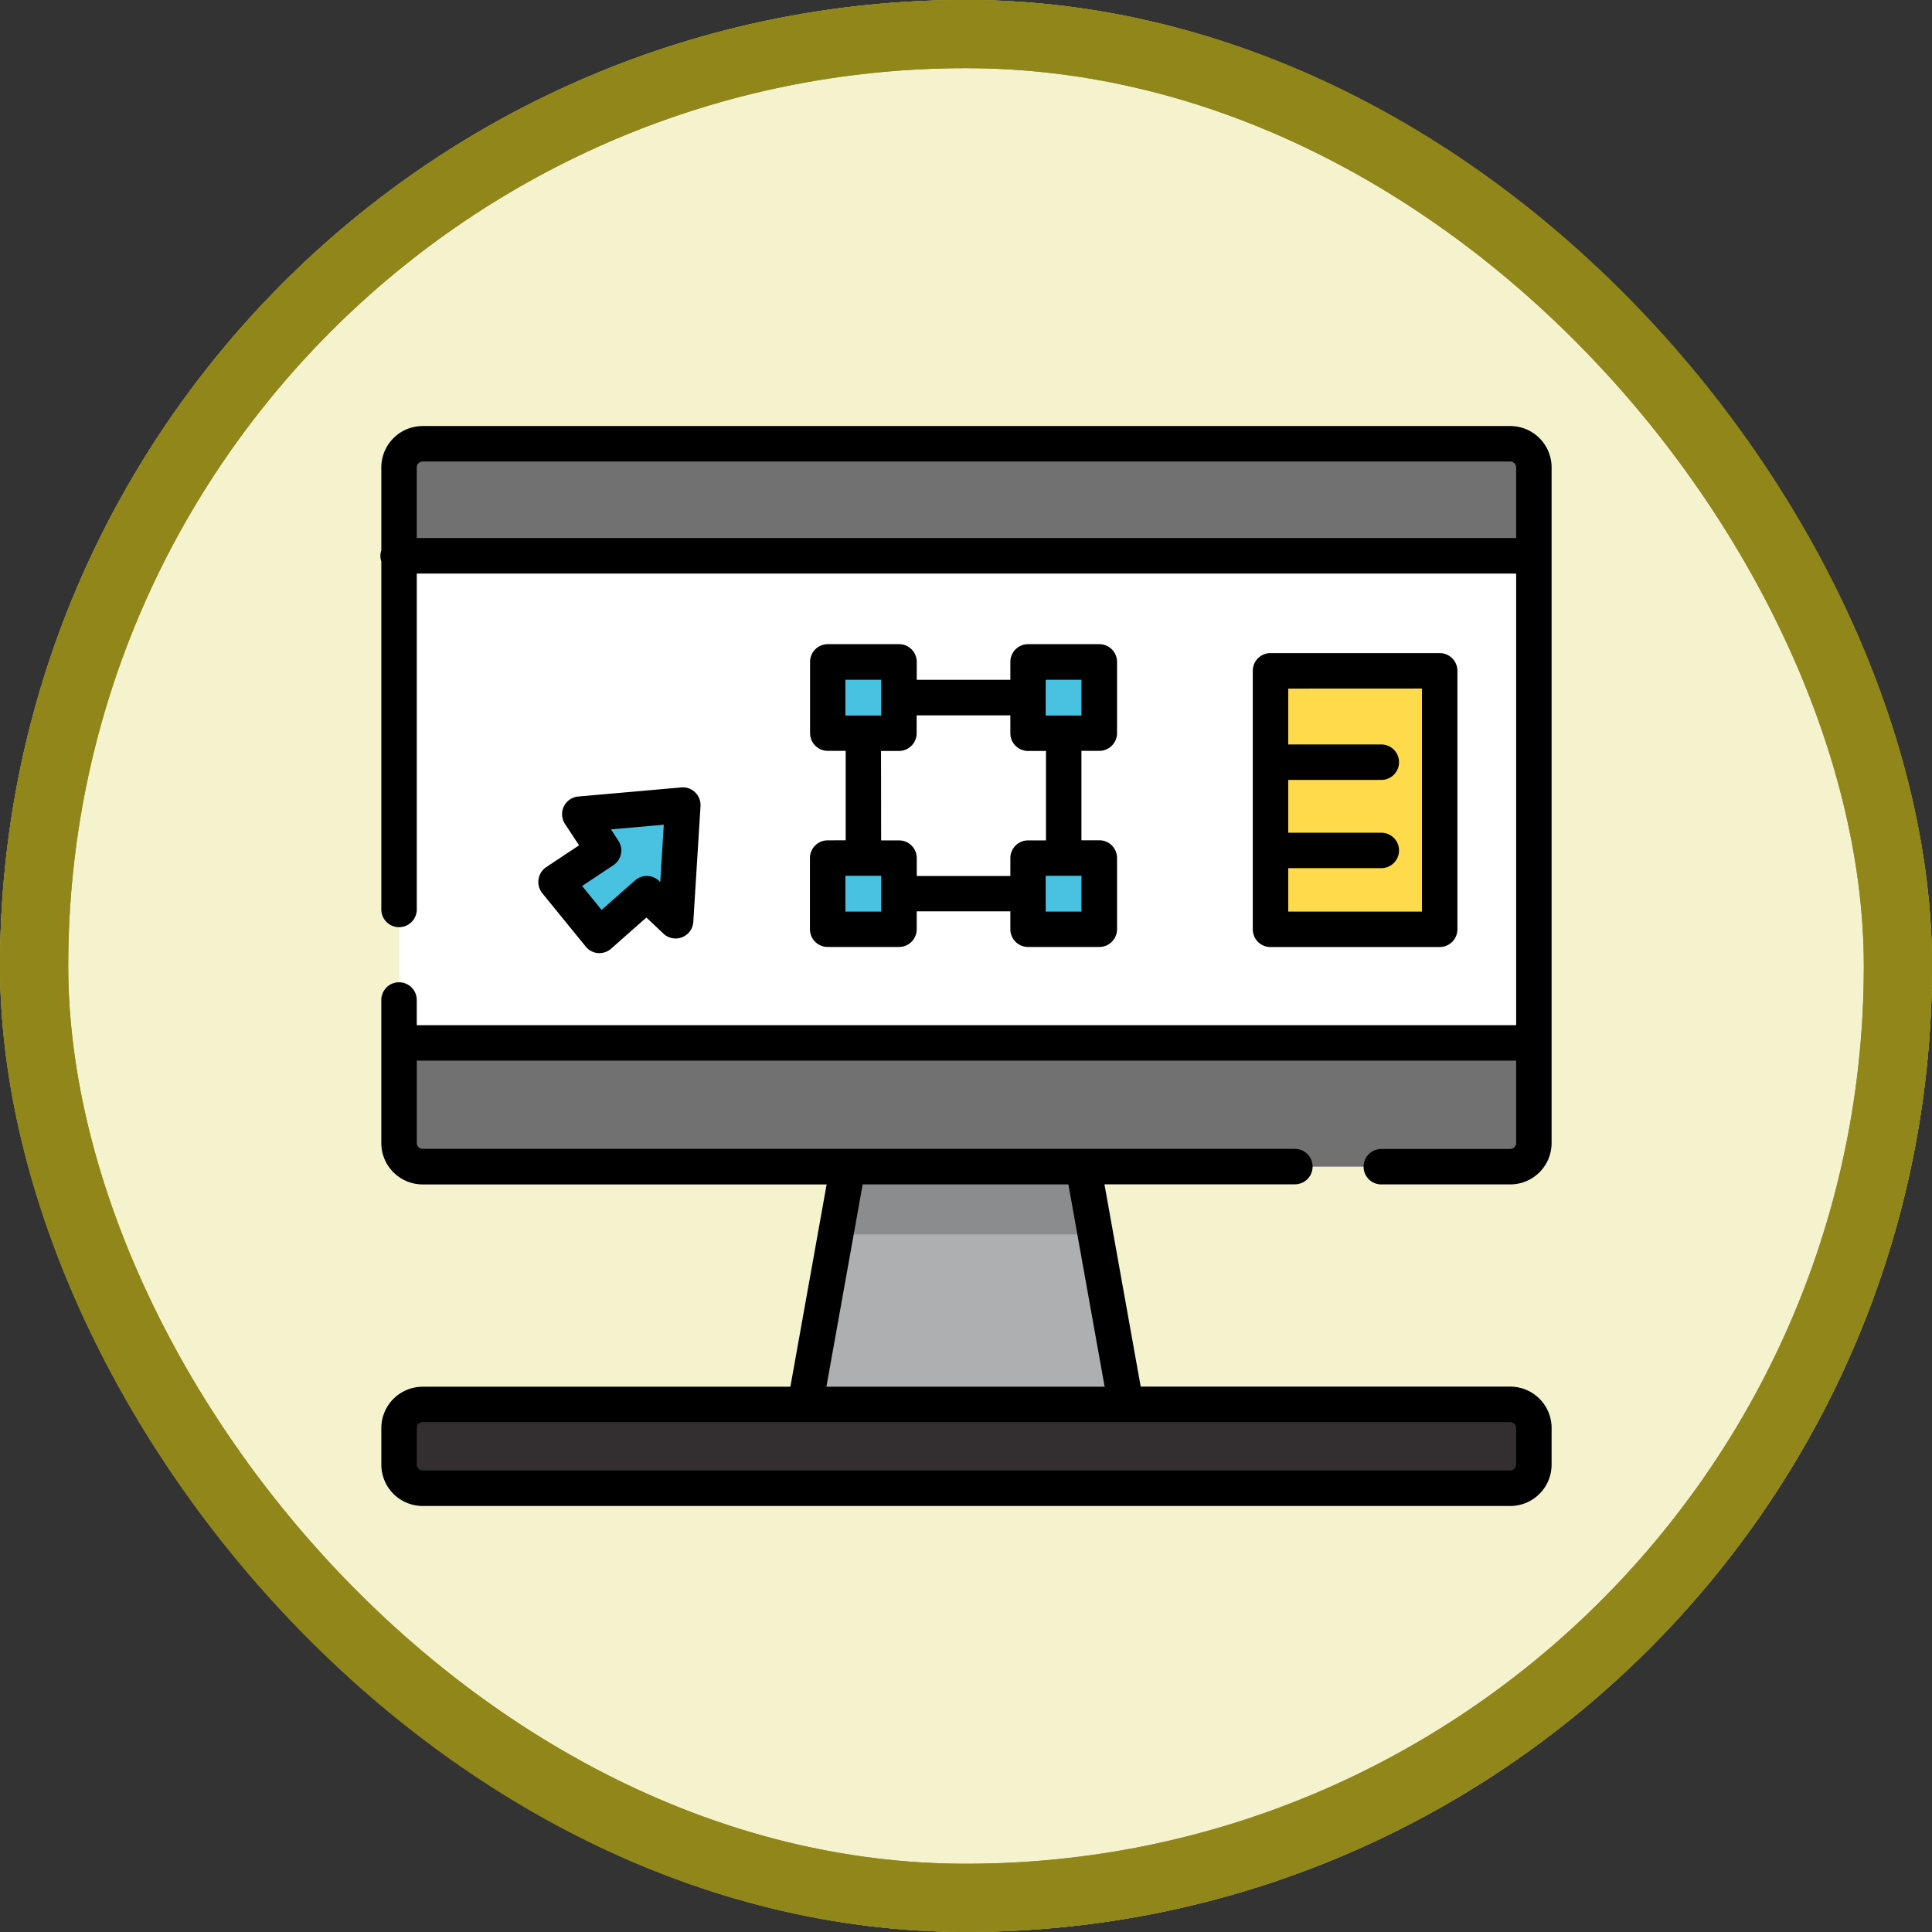<svg xmlns="http://www.w3.org/2000/svg" width="85.001" height="85" viewBox="0 0 85.001 85">
  <rect x="0" y="0" width="85.001" height="85" fill="#333333" stroke="none"/>
  <g id="Grupo_1212358" data-name="Grupo 1212358" transform="translate(-180.05 -10389)">
    <g id="Grupo_1198238" data-name="Grupo 1198238" transform="translate(180.102 10389.005)">
      <g id="Grupo_1112424" data-name="Grupo 1112424" transform="translate(-0.051 0.045)">
        <g id="Grupo_1112415" data-name="Grupo 1112415">
          <g id="Grupo_1098742" data-name="Grupo 1098742" transform="translate(0 0)">
            <g id="Rectángulo_400898" data-name="Rectángulo 400898" transform="translate(0.001 -0.051)" fill="#f5f2ce" stroke="#908619" stroke-width="3">
              <rect width="85" height="85" rx="42.5" stroke="none"/>
              <rect x="1.5" y="1.5" width="82" height="82" rx="41" fill="none"/>
            </g>
            <g id="Rectángulo_400907" data-name="Rectángulo 400907" transform="translate(0 -0.051)" fill="none" stroke="#908619" stroke-width="3">
              <rect width="85" height="85" rx="42.5" stroke="none"/>
              <rect x="1.5" y="1.5" width="82" height="82" rx="41" fill="none"/>
            </g>
          </g>
        </g>
      </g>
    </g>
    <g id="graphic-design_525578" transform="translate(196.786 10387.772)">
      <path id="Trazado_900435" data-name="Trazado 900435" d="M199.819,342.282H185.711l2.114-11.79h9.88Z" transform="translate(-167.02 -279.268)" fill="#aeafb0"/>
      <g id="Grupo_1212355" data-name="Grupo 1212355" transform="translate(19.884 51.224)" opacity="0.2">
        <path id="Trazado_900436" data-name="Trazado 900436" d="M208.226,330.492h-9.88l-.773,4.314H209Z" transform="translate(-197.572 -330.492)"/>
      </g>
      <path id="Trazado_900437" data-name="Trazado 900437" d="M57.044,59.529H9.195a1.043,1.043,0,0,1-1.04-1.04V28.762a1.043,1.043,0,0,1,1.04-1.04H57.044a1.043,1.043,0,0,1,1.04,1.04V58.489A1.043,1.043,0,0,1,57.044,59.529Z" transform="translate(-7.334 -6.97)" fill="#fff"/>
      <g id="Grupo_1212356" data-name="Grupo 1212356" transform="translate(0.8 20.752)">
        <path id="Trazado_900438" data-name="Trazado 900438" d="M7.952,289.64v4.406a1.043,1.043,0,0,0,1.04,1.04H56.841a1.043,1.043,0,0,0,1.04-1.04V289.64Z" transform="translate(-7.952 -263.28)" fill="#727171"/>
        <path id="Trazado_900439" data-name="Trazado 900439" d="M57.882,28.762a1.043,1.043,0,0,0-1.04-1.04H8.993a1.043,1.043,0,0,0-1.04,1.04v3.893H57.882Z" transform="translate(-7.953 -27.722)" fill="#727171"/>
      </g>
      <rect id="Rectángulo_408892" data-name="Rectángulo 408892" width="7.443" height="11.373" transform="translate(39.163 30.741)" fill="#ffdb4c"/>
      <path id="Trazado_900440" data-name="Trazado 900440" d="M79.449,189.257l1.183-.786a.52.52,0,0,0,.147-.719l-.283-.429a.52.52,0,0,1,.389-.8l3.062-.27a.52.52,0,0,1,.565.55l-.21,3.378a.52.52,0,0,1-.876.346l-.167-.158a.52.52,0,0,0-.713,0l-1.253,1.178a.52.52,0,0,1-.759-.051l-1.2-1.472A.52.52,0,0,1,79.449,189.257Z" transform="translate(-71.244 -149.54)" fill="#48c2e0"/>
      <path id="Trazado_900441" data-name="Trazado 900441" d="M57.044,451.33H9.195a1.04,1.04,0,0,1-1.04-1.04v-1.607a1.04,1.04,0,0,1,1.04-1.04H57.044a1.04,1.04,0,0,1,1.04,1.04v1.607A1.04,1.04,0,0,1,57.044,451.33Z" transform="translate(-7.334 -384.629)" fill="#332e2f"/>
      <g id="Grupo_1212357" data-name="Grupo 1212357" transform="translate(19.679 30.352)">
        <path id="Trazado_900442" data-name="Trazado 900442" d="M198.147,126.245h-2.094a.52.52,0,0,1-.52-.52v-2.094a.52.52,0,0,1,.52-.52h2.094a.52.52,0,0,1,.52.52v2.094A.52.52,0,0,1,198.147,126.245Z" transform="translate(-195.533 -123.111)" fill="#48c2e0"/>
        <path id="Trazado_900443" data-name="Trazado 900443" d="M198.147,211.969h-2.094a.52.52,0,0,1-.52-.52v-2.094a.52.52,0,0,1,.52-.52h2.094a.52.52,0,0,1,.52.52v2.094A.52.52,0,0,1,198.147,211.969Z" transform="translate(-195.533 -200.207)" fill="#48c2e0"/>
        <path id="Trazado_900444" data-name="Trazado 900444" d="M285.7,126.245h-2.094a.52.52,0,0,1-.52-.52v-2.094a.52.52,0,0,1,.52-.52H285.7a.52.52,0,0,1,.52.52v2.094A.52.52,0,0,1,285.7,126.245Z" transform="translate(-274.277 -123.111)" fill="#48c2e0"/>
        <path id="Trazado_900445" data-name="Trazado 900445" d="M285.7,211.969h-2.094a.52.52,0,0,1-.52-.52v-2.094a.52.52,0,0,1,.52-.52H285.7a.52.52,0,0,1,.52.52v2.094A.52.52,0,0,1,285.7,211.969Z" transform="translate(-274.277 -200.207)" fill="#48c2e0"/>
      </g>
      <path id="Trazado_900446" data-name="Trazado 900446" d="M49.709,19.972H1.861a1.822,1.822,0,0,0-1.82,1.82v3.645a.772.772,0,0,0,0,.495V41.24a.78.78,0,0,0,1.56,0V26.464H49.969V46.332H1.6V45.225a.78.78,0,1,0-1.56,0v6.294a1.822,1.822,0,0,0,1.82,1.82H19.633l-1.595,8.9H1.861a1.822,1.822,0,0,0-1.82,1.82v1.607a1.822,1.822,0,0,0,1.82,1.82H49.709a1.822,1.822,0,0,0,1.82-1.82V64.054a1.822,1.822,0,0,0-1.82-1.82H33.451l-1.595-8.9h8.378a.78.78,0,1,0,0-1.56H1.861a.263.263,0,0,1-.26-.26V47.892H49.969v3.626a.263.263,0,0,1-.26.26H44.037a.78.78,0,1,0,0,1.56h5.672a1.822,1.822,0,0,0,1.82-1.82V21.792A1.822,1.822,0,0,0,49.709,19.972Zm.26,44.082v1.607a.26.26,0,0,1-.26.26H1.861a.26.26,0,0,1-.26-.26V64.054a.26.26,0,0,1,.26-.26H49.709A.26.26,0,0,1,49.969,64.054Zm-19.7-10.716,1.595,8.9H19.623l1.595-8.9ZM1.6,24.9V21.792a.263.263,0,0,1,.26-.26H49.709a.263.263,0,0,1,.26.26V24.9Z" transform="translate(0 0)"/>
      <path id="Trazado_900447" data-name="Trazado 900447" d="M188.563,123.989a.78.78,0,0,0-.78.78V127.9a.78.78,0,0,0,.78.78H191.7a.78.78,0,0,0,.78-.78v-.787H196.6v.787a.78.78,0,0,0,.78.78h3.134a.78.78,0,0,0,.78-.78v-3.134a.78.78,0,0,0-.78-.78h-.787v-3.934h.787a.78.78,0,0,0,.78-.78v-3.134a.78.78,0,0,0-.78-.78h-3.134a.78.78,0,0,0-.78.78v.787h-4.118v-.787a.78.78,0,0,0-.78-.78h-3.134a.78.78,0,0,0-.78.78v3.134a.78.78,0,0,0,.78.78h.787v3.934Zm2.354,3.134h-1.574v-1.574h1.574Zm8.812,0h-1.574v-1.574h1.574Zm-1.574-10.2h1.574V118.5h-1.574Zm-8.812,0h1.574V118.5h-1.574Zm1.567,3.134h.787a.78.78,0,0,0,.78-.78v-.787H196.6v.787a.78.78,0,0,0,.78.78h.787v3.934h-.787a.78.78,0,0,0-.78.78v.787h-4.118v-.787a.78.78,0,0,0-.78-.78h-.787Z" transform="translate(-168.884 -85.789)"/>
      <path id="Trazado_900448" data-name="Trazado 900448" d="M389.6,132.152a.78.78,0,0,0,.78-.78V120a.78.78,0,0,0-.78-.78h-7.443a.78.78,0,0,0-.78.78v11.373a.78.78,0,0,0,.78.78Zm-.78-11.373v9.813h-5.883v-1.91h4.094a.78.78,0,0,0,0-1.56h-4.094V124.8h4.094a.78.78,0,0,0,0-1.56h-4.094v-2.458Z" transform="translate(-342.995 -89.258)"/>
      <path id="Trazado_900449" data-name="Trazado 900449" d="M69.042,182.029a.78.78,0,0,0,.166.609l1.913,2.35a.78.78,0,0,0,.541.285l.064,0a.779.779,0,0,0,.516-.2l1.546-1.365.75.709a.78.78,0,0,0,1.314-.518l.317-5.09a.78.78,0,0,0-.847-.825l-4.532.4a.78.78,0,0,0-.583,1.206l.619.941-1.445.96A.782.782,0,0,0,69.042,182.029Zm3.514-1.7-.328-.5,2.327-.205-.157,2.522-.057-.054a.78.78,0,0,0-1.052-.018l-1.472,1.3-.858-1.054,1.376-.914A.78.78,0,0,0,72.556,180.328Z" transform="translate(-62.085 -142.112)"/>
    </g>
  </g>
</svg>
